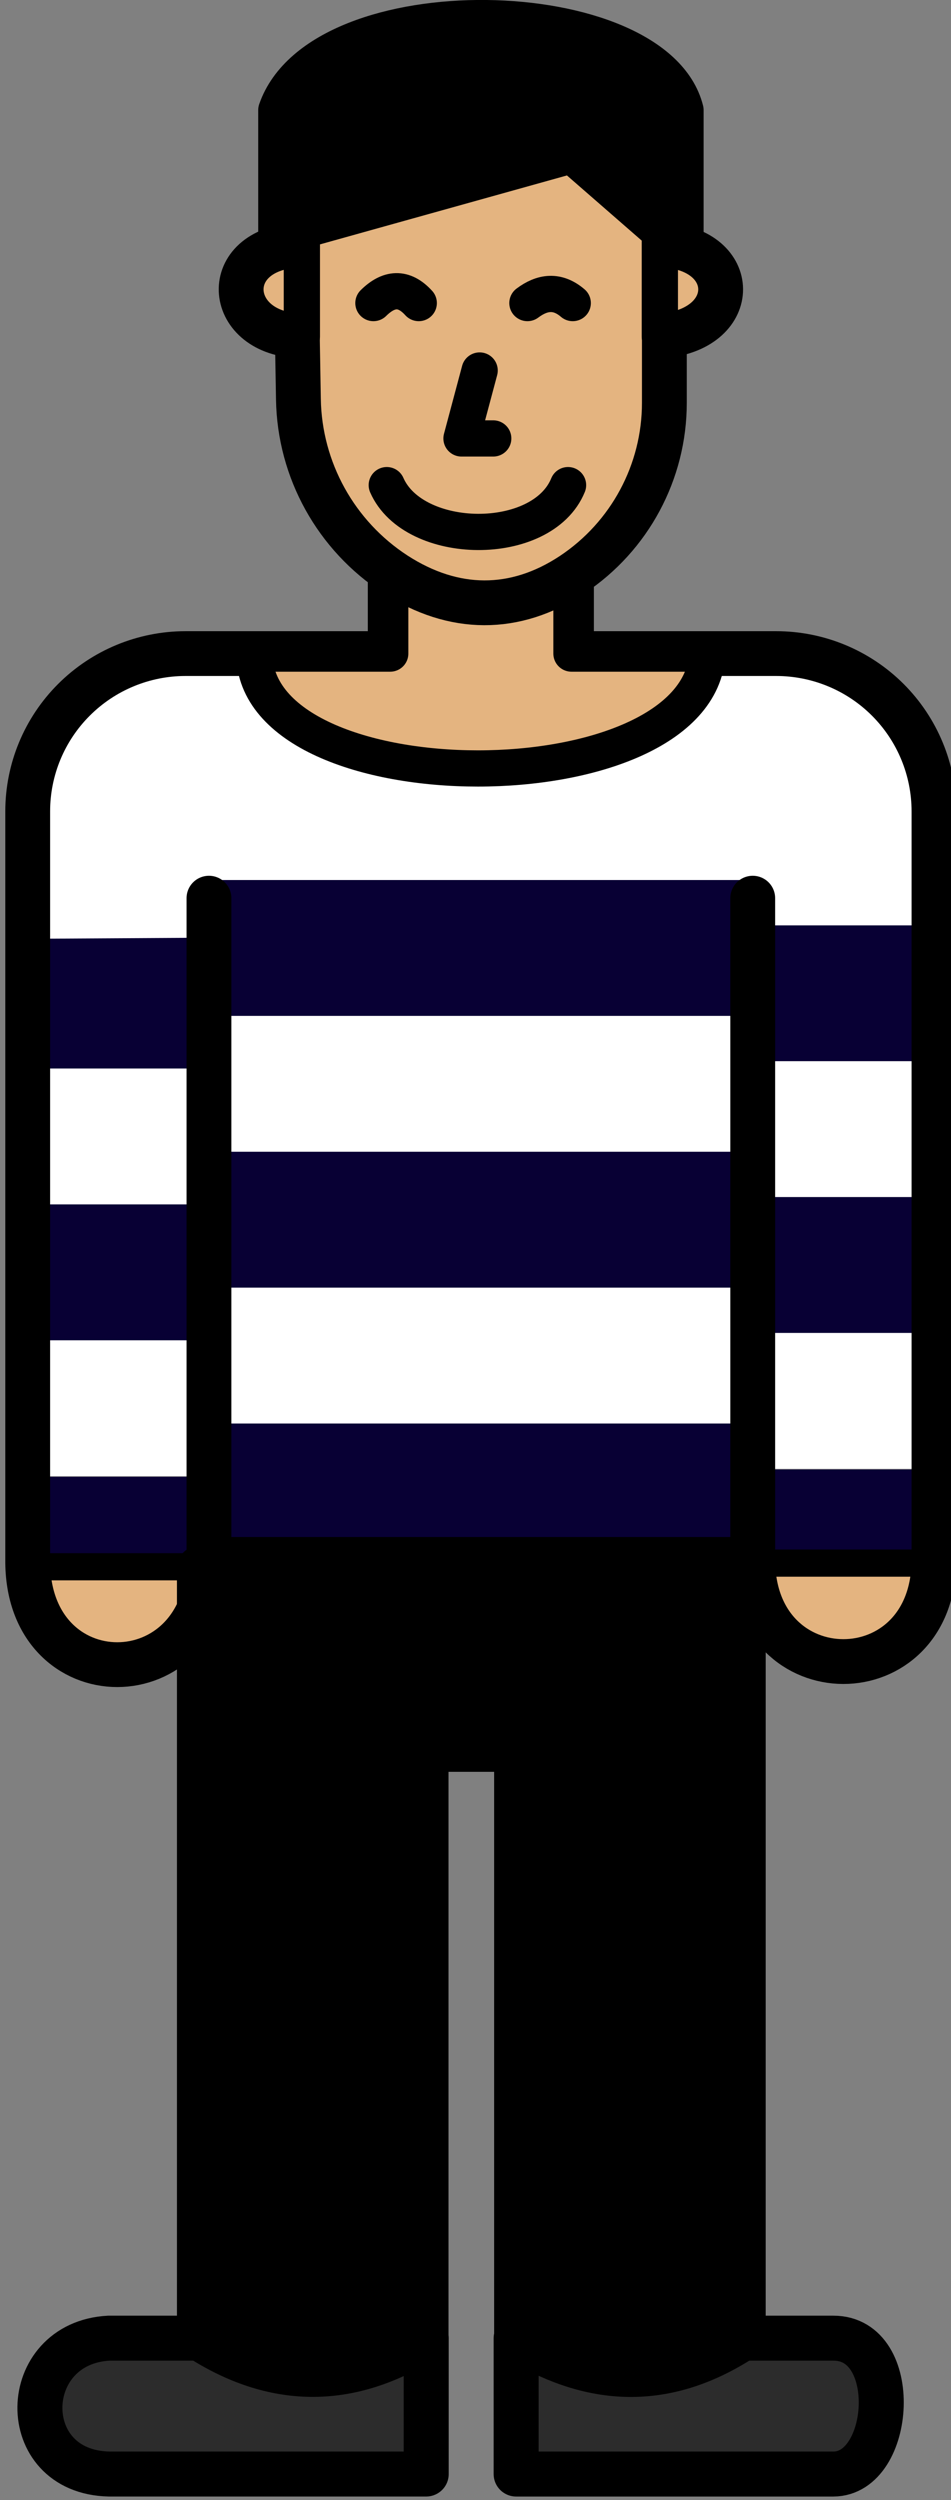 <?xml version="1.0" encoding="UTF-8" standalone="no"?>
<!DOCTYPE svg PUBLIC "-//W3C//DTD SVG 1.1//EN" "http://www.w3.org/Graphics/SVG/1.1/DTD/svg11.dtd">
<svg width="100%" height="100%" viewBox="0 0 210 552" version="1.1" xmlns="http://www.w3.org/2000/svg" xmlns:xlink="http://www.w3.org/1999/xlink" xml:space="preserve" xmlns:serif="http://www.serif.com/" style="fill-rule:evenodd;clip-rule:evenodd;stroke-linecap:round;stroke-linejoin:round;stroke-miterlimit:1.5;">
    <rect x="0" y="0" width="210" height="552" fill="#808080" stroke="none"/>
    <g transform="matrix(1,0,0,1,-3787.05,-1543.38)">
        <g transform="matrix(1,0,0,1,2116,1253.9)">
            <g id="v2" transform="matrix(1.601,0,0,1,271.828,26.532)">
                <g id="Corps-2" serif:id="Corps 2">
                    <g transform="matrix(0.208,0,0,1,702.053,18.869)">
                        <rect x="840" y="450" width="120" height="30" style="fill:rgb(8,0,52);"/>
                    </g>
                    <g transform="matrix(0.208,0,0,1,702.053,48.869)">
                        <rect x="840" y="450" width="120" height="30" style="fill:white;"/>
                    </g>
                    <g transform="matrix(0.208,0,0,1,702.053,78.869)">
                        <rect x="840" y="450" width="120" height="30" style="fill:rgb(8,0,52);"/>
                    </g>
                    <g transform="matrix(0.208,0,0,1,702.053,108.869)">
                        <rect x="840" y="450" width="120" height="30" style="fill:white;"/>
                    </g>
                    <g transform="matrix(0.208,0,0,0.667,702.053,288.869)">
                        <rect x="840" y="450" width="120" height="30" style="fill:rgb(8,0,52);"/>
                    </g>
                    <g transform="matrix(0.208,0,0,1,801.974,17.25)">
                        <rect x="840" y="450" width="120" height="30" style="fill:rgb(8,0,52);"/>
                    </g>
                    <g transform="matrix(0.208,0,0,1,801.974,47.25)">
                        <rect x="840" y="450" width="120" height="30" style="fill:white;"/>
                    </g>
                    <g transform="matrix(0.208,0,0,1,801.974,77.25)">
                        <rect x="840" y="450" width="120" height="30" style="fill:rgb(8,0,52);"/>
                    </g>
                    <g transform="matrix(0.208,0,0,1,801.974,107.25)">
                        <rect x="840" y="450" width="120" height="30" style="fill:white;"/>
                    </g>
                    <g transform="matrix(0.208,0,0,0.667,801.974,287.25)">
                        <rect x="840" y="450" width="120" height="30" style="fill:rgb(8,0,52);"/>
                    </g>
                    <g transform="matrix(0.625,0,0,1,-231.792,172.75)">
                        <path d="M1825.33,234.5C1825.33,234.5 1819.67,234.5 1812.15,234.5C1802.39,234.5 1793.02,238.379 1786.12,245.285C1779.21,252.19 1775.33,261.556 1775.33,271.321C1775.33,285.099 1775.33,297.473 1775.33,297.473L1815.33,297.223L1815.33,284.5L1935.33,284.5L1935.33,294.5L1975.33,294.5C1975.33,294.5 1975.33,283.733 1975.33,271.321C1975.33,261.556 1971.45,252.19 1964.55,245.285C1957.64,238.379 1948.28,234.5 1938.51,234.5C1931,234.5 1925.33,234.5 1925.33,234.5C1925.16,266.779 1825.58,265.4 1825.33,234.5Z" style="fill:white;"/>
                    </g>
                    <g transform="matrix(0.625,0,0,1,-231.792,172.75)">
                        <path d="M1815.33,436.119L1775.33,436.119C1775.33,436.119 1775.33,437.134 1775.33,438.686C1775.33,448.689 1783.34,456.851 1793.34,457.043C1794.8,457.038 1796.26,457.021 1797.75,456.963C1807.57,456.549 1815.32,448.467 1815.32,438.637C1815.33,437.112 1815.33,436.119 1815.33,436.119Z" style="fill:rgb(228,180,128);stroke:black;stroke-width:6px;"/>
                    </g>
                    <g transform="matrix(0.625,0,0,1,-131.871,171.941)">
                        <path d="M1815.33,436.119L1775.33,436.119C1775.33,436.119 1775.33,437.488 1775.33,439.477C1775.33,449.276 1783.03,457.348 1792.82,457.816C1794.47,457.849 1796.13,457.852 1797.78,457.786C1807.58,457.354 1815.29,449.287 1815.29,439.484C1815.33,437.49 1815.33,436.119 1815.33,436.119Z" style="fill:rgb(228,180,128);stroke:black;stroke-width:6px;"/>
                    </g>
                    <g transform="matrix(0.625,0,0,1,-231.792,172.75)">
                        <path d="M1775.33,434.5C1775.33,434.5 1775.33,326.631 1775.33,269.331C1775.33,260.093 1779,251.234 1785.54,244.702C1792.07,238.17 1800.93,234.5 1810.16,234.5C1831.73,234.5 1855.33,234.5 1855.33,234.5L1855.33,204.5L1895.33,204.5L1895.33,234.5C1895.33,234.5 1918.94,234.5 1940.5,234.5C1949.74,234.5 1958.6,238.17 1965.13,244.702C1971.66,251.234 1975.33,260.093 1975.33,269.331C1975.33,326.631 1975.33,434.5 1975.33,434.5C1975.31,464.612 1935.31,464.519 1935.33,434.5L1815.33,434.5C1815.04,465.466 1775,465.483 1775.33,434.5Z" style="fill:none;stroke:black;stroke-width:9.89px;stroke-linecap:butt;"/>
                    </g>
                </g>
                <g id="Corps-1" serif:id="Corps 1">
                    <g transform="matrix(0.625,0,0,1,377.309,7.25)">
                        <rect x="840" y="450" width="120" height="30" style="fill:rgb(8,0,52);"/>
                    </g>
                    <g transform="matrix(0.625,0,0,1,377.309,37.25)">
                        <rect x="840" y="450" width="120" height="30" style="fill:white;"/>
                    </g>
                    <g transform="matrix(0.625,0,0,1,377.309,67.25)">
                        <rect x="840" y="450" width="120" height="30" style="fill:rgb(8,0,52);"/>
                    </g>
                    <g transform="matrix(0.625,0,0,1,377.309,97.25)">
                        <rect x="840" y="450" width="120" height="30" style="fill:white;"/>
                    </g>
                    <g transform="matrix(0.625,0,0,1,377.309,127.25)">
                        <rect x="840" y="450" width="120" height="30" style="fill:rgb(8,0,52);"/>
                    </g>
                    <g transform="matrix(0.625,0,0,1,-231.792,172.75)">
                        <path d="M1815.33,288.5L1815.33,434.5L1935.33,434.5L1935.33,288.5" style="fill:none;stroke:black;stroke-width:9.89px;"/>
                    </g>
                </g>
                <g id="Tête" transform="matrix(1,0,0,1,-5.68434e-14,-4.191)">
                    <g transform="matrix(0.625,0,0,1,-231.792,176.941)">
                        <g id="Col">
                            <path d="M1855.33,204.5L1855.33,234.5L1825.33,234.5C1825.57,268.312 1923.33,268.326 1925.33,234.5L1895.33,234.5L1895.33,204.5L1855.33,204.5Z" style="fill:rgb(228,180,128);stroke:black;stroke-width:8px;"/>
                        </g>
                    </g>
                    <g transform="matrix(0.625,0,0,1,-231.792,176.941)">
                        <path d="M1834.83,117.5L1834.83,144.309C1817.65,145.331 1818.96,163.451 1834.83,164.309C1834.83,164.309 1834.95,171.162 1835.07,178.338C1835.32,193.986 1843.35,208.48 1856.47,217.008C1869.3,225.307 1882.87,225.438 1895.51,217.063C1908.2,208.622 1915.83,194.389 1915.83,179.145C1915.83,171.685 1915.83,164.309 1915.83,164.309C1932.53,162.527 1932.25,145.357 1915.83,144.309L1915.83,117.5L1834.83,117.5Z" style="fill:rgb(228,180,128);stroke:black;stroke-width:9.89px;"/>
                    </g>
                    <g id="Bouche" transform="matrix(0.625,0,0,1,377.315,14.25)">
                        <path d="M920,360C914.297,373.964 885.963,373.592 880,360" style="fill:none;stroke:black;stroke-width:8px;"/>
                    </g>
                    <g id="Nez" transform="matrix(0.625,0,0,1,377.622,13.941)">
                        <path d="M900,335L896,350L903,350" style="fill:none;stroke:black;stroke-width:8px;"/>
                    </g>
                    <g id="Cheveux" transform="matrix(0.625,0,0,1,-231.792,176.941)">
                        <path d="M1835.83,164.5L1835.83,144.5L1830.2,144.5L1830.2,114.5C1839.91,86.497 1913.99,88.359 1920.49,114.5L1920.49,144.5L1914.83,144.5L1914.83,164.5L1914.83,141.5L1895.33,124.5L1835.83,141.119L1835.83,164.5Z" style="stroke:black;stroke-width:8px;"/>
                    </g>
                    <g id="Yeux" transform="matrix(1,0,0,1,0.003,-0.098)">
                        <g id="Oeuil-2" serif:id="Oeuil 2" transform="matrix(4.16334e-17,1,-0.625,6.245e-17,1125.47,-545.85)">
                            <path d="M880,310C876.37,313.297 876.669,316.633 880,320" style="fill:none;stroke:black;stroke-width:8px;"/>
                        </g>
                        <g id="Oeuil-1" serif:id="Oeuil 1" transform="matrix(3.824e-17,1,-0.625,6.12323e-17,1146.71,-545.85)">
                            <path d="M880,310C877.121,313.359 877.519,316.688 880,320" style="fill:none;stroke:black;stroke-width:8px;"/>
                        </g>
                    </g>
                </g>
                <g id="Jambes" transform="matrix(1,0,0,1,-0.833,0.31)">
                    <g id="Pantalon" transform="matrix(0.625,0,0,1,377.308,8.869)">
                        <path d="M840.002,600L840.002,770C855.419,780.946 871.997,781.721 890,770L890,640L910,640L910,770C922.887,781.252 939.05,782.749 959.998,770L960,600" style="stroke:black;stroke-width:9.93px;"/>
                    </g>
                    <g id="Pied-2" serif:id="Pied 2" transform="matrix(0.625,0,0,1,377.336,8.869)">
                        <path d="M820,770L840.002,770C856.063,780.302 872.686,781.031 890,770L890,800L820,800C799.333,799.547 800,771.043 820,770Z" style="fill:rgb(44,44,44);stroke:black;stroke-width:9.93px;"/>
                    </g>
                    <g id="Pied-1" serif:id="Pied 1" transform="matrix(0.625,0,0,1,439.74,8.873)">
                        <path d="M810,770C825.316,779.489 841.94,781.817 859.998,770L880,770C895.06,769.953 893.107,799.957 880,800L810,800L810,770Z" style="fill:rgb(44,44,44);stroke:black;stroke-width:9.93px;"/>
                    </g>
                </g>
            </g>
        </g>
    </g>
</svg>
